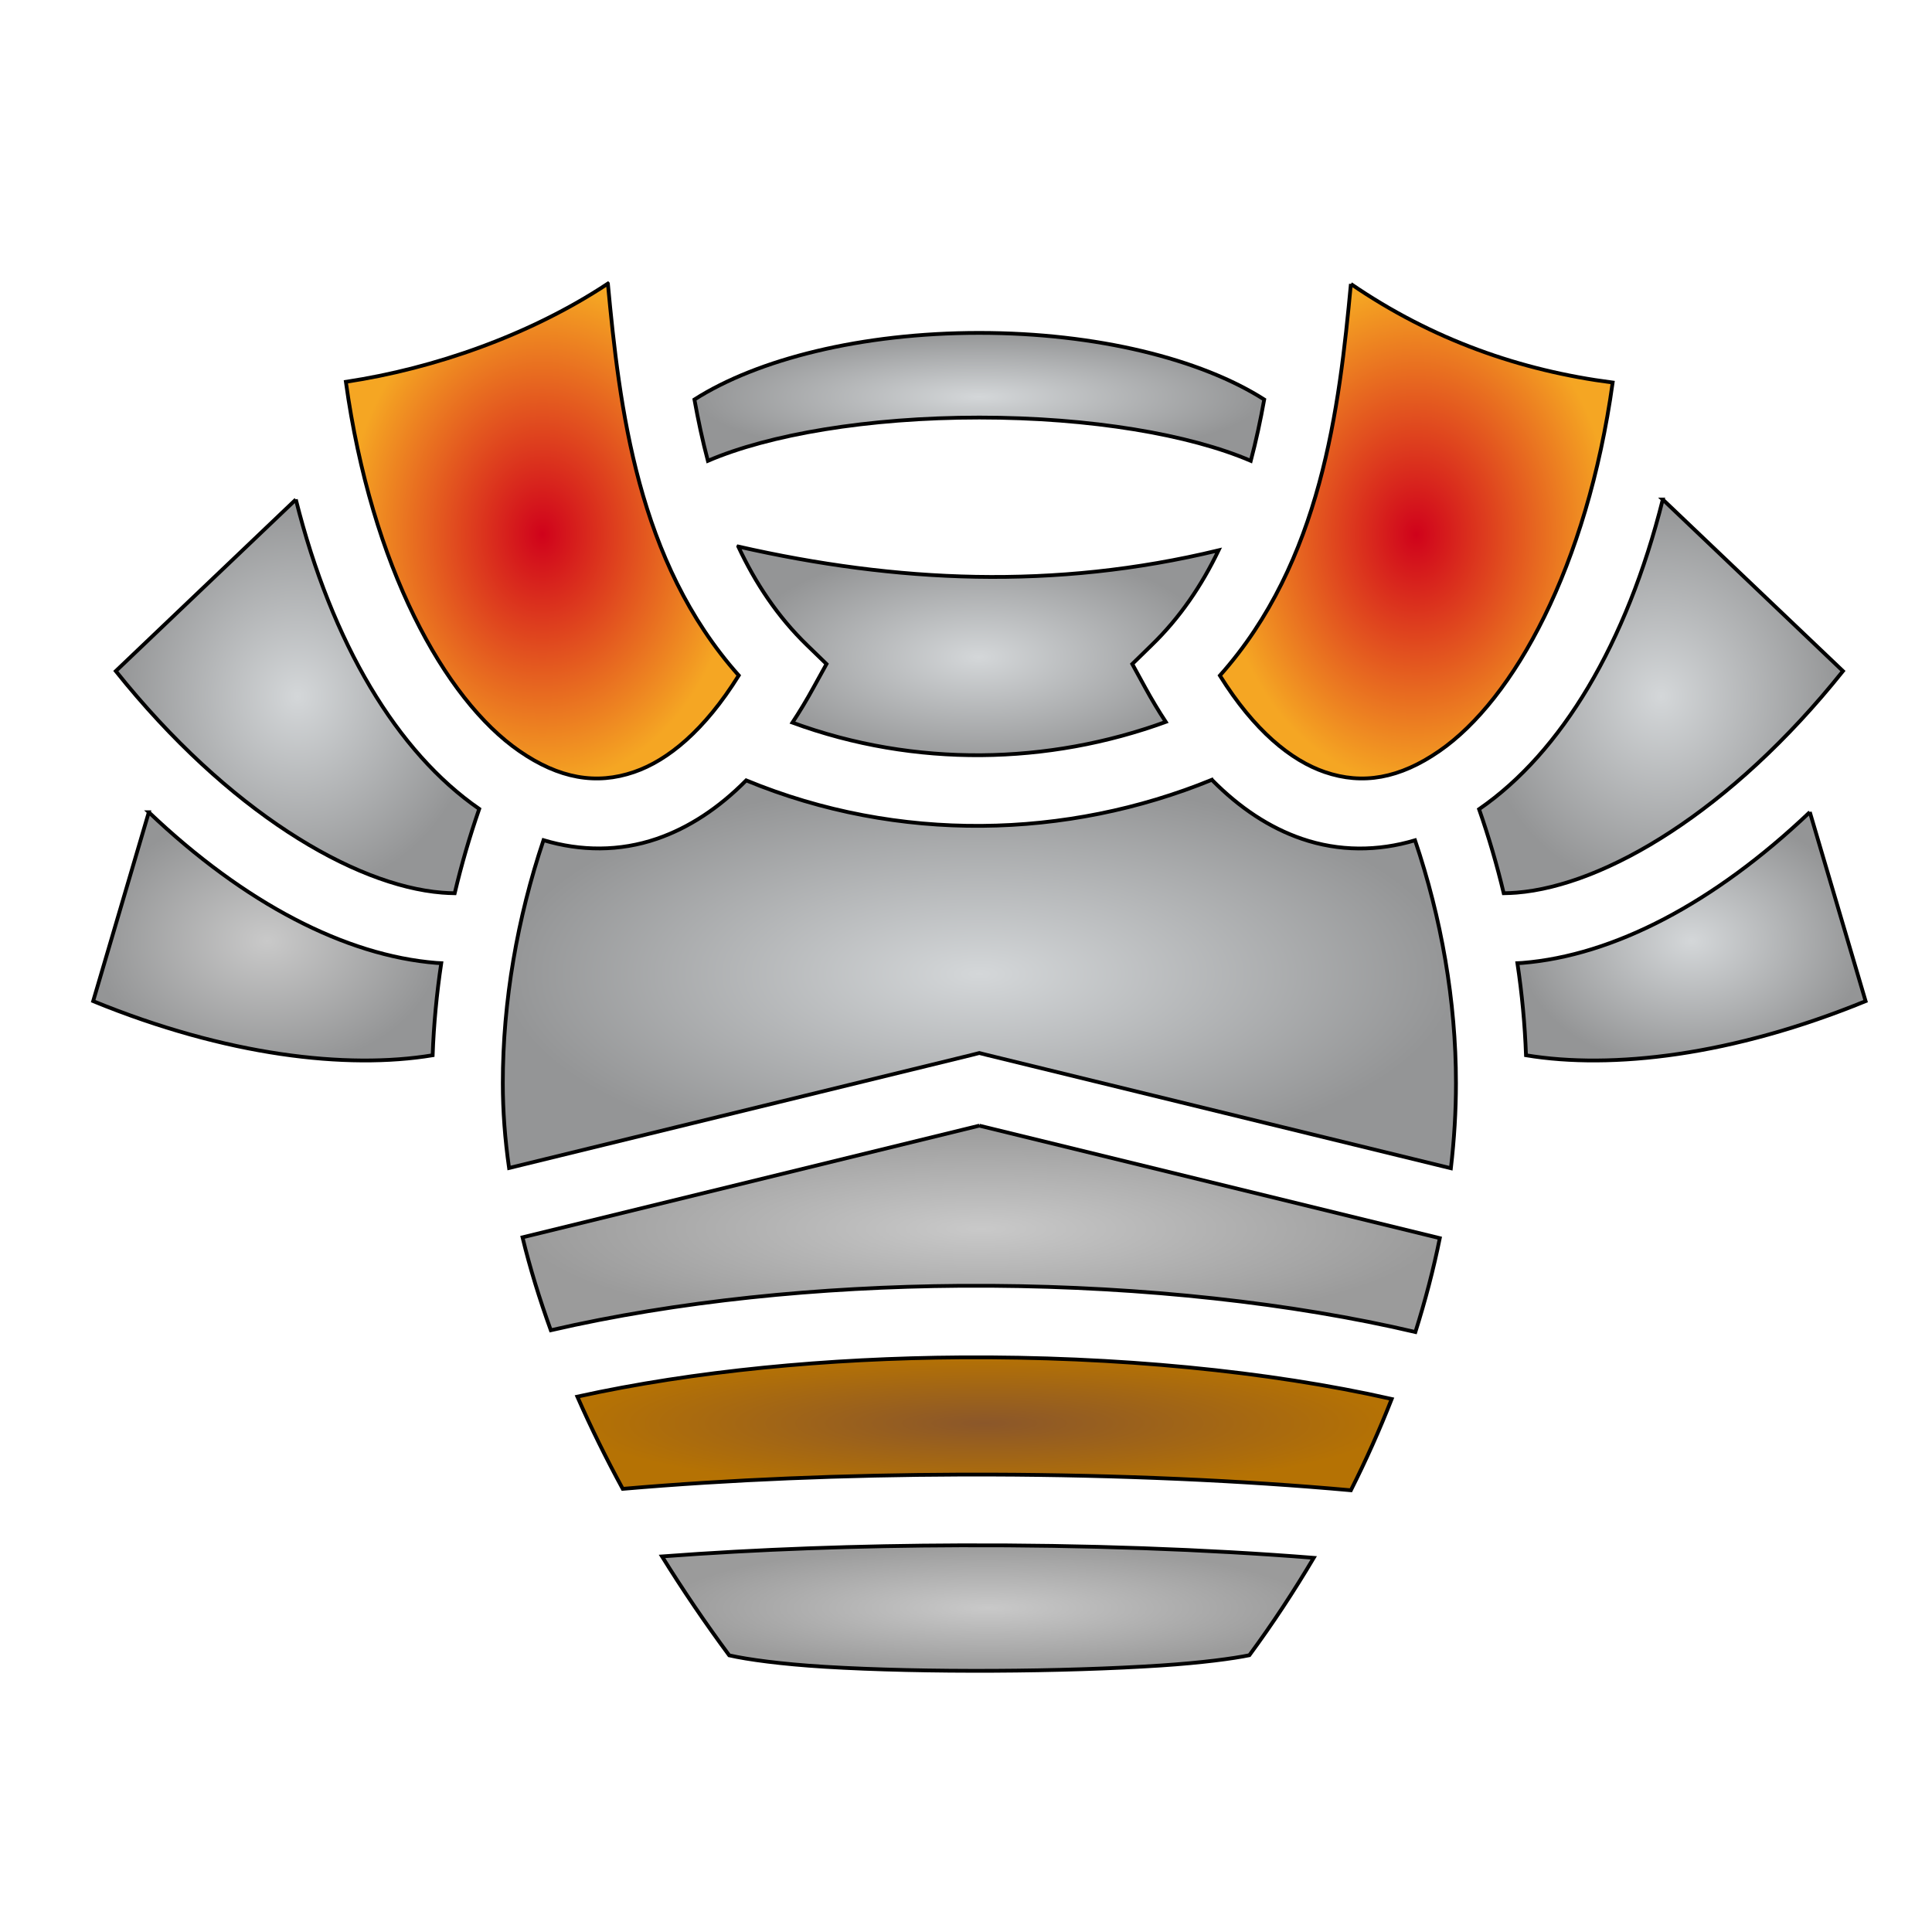 <svg xmlns="http://www.w3.org/2000/svg" viewBox="0 0 512 512" style="height: 512px; width: 512px;"><defs><linearGradient x1="0" x2="1" y1="0" y2="1" id="gradient-1"><stop offset="0%" stop-color="#930012" stop-opacity="1"></stop><stop offset="100%" stop-color="#ff0000" stop-opacity="1"></stop></linearGradient><radialGradient id="gradient-2"><stop offset="0%" stop-color="#d0021b" stop-opacity="1"></stop><stop offset="100%" stop-color="#f5a623" stop-opacity="1"></stop></radialGradient><radialGradient id="gradient-3"><stop offset="0%" stop-color="#d0021b" stop-opacity="1"></stop><stop offset="100%" stop-color="#f5a623" stop-opacity="1"></stop></radialGradient><radialGradient id="gradient-4"><stop offset="0%" stop-color="#d4d7d9" stop-opacity="1"></stop><stop offset="100%" stop-color="#949596" stop-opacity="1"></stop></radialGradient><radialGradient id="gradient-5"><stop offset="0%" stop-color="#d4d7d9" stop-opacity="1"></stop><stop offset="100%" stop-color="#949596" stop-opacity="1"></stop></radialGradient><radialGradient id="gradient-6"><stop offset="0%" stop-color="#d4d7d9" stop-opacity="1"></stop><stop offset="100%" stop-color="#949596" stop-opacity="1"></stop></radialGradient><radialGradient id="gradient-7"><stop offset="0%" stop-color="#d4d7d9" stop-opacity="1"></stop><stop offset="100%" stop-color="#949596" stop-opacity="1"></stop></radialGradient><radialGradient id="gradient-8"><stop offset="0%" stop-color="#d4d7d9" stop-opacity="1"></stop><stop offset="100%" stop-color="#949596" stop-opacity="1"></stop></radialGradient><radialGradient id="gradient-9"><stop offset="0%" stop-color="#d4d7d9" stop-opacity="1"></stop><stop offset="100%" stop-color="#949596" stop-opacity="1"></stop></radialGradient><radialGradient id="gradient-10"><stop offset="0%" stop-color="#c9c9c9" stop-opacity="1"></stop><stop offset="100%" stop-color="#949596" stop-opacity="1"></stop></radialGradient><radialGradient id="gradient-11"><stop offset="0%" stop-color="#c9c9c9" stop-opacity="1"></stop><stop offset="100%" stop-color="#9b9b9b" stop-opacity="1"></stop></radialGradient><radialGradient id="gradient-12"><stop offset="0%" stop-color="#8b572a" stop-opacity="1"></stop><stop offset="100%" stop-color="#b57204" stop-opacity="1"></stop></radialGradient><radialGradient id="gradient-13"><stop offset="0%" stop-color="#c9c9c9" stop-opacity="1"></stop><stop offset="100%" stop-color="#9b9b9b" stop-opacity="1"></stop></radialGradient><radialGradient id="gradient-14"><stop offset="0%" stop-color="#b57204" stop-opacity="1"></stop><stop offset="100%" stop-color="#8b572a" stop-opacity="1"></stop></radialGradient><radialGradient id="gradient-15"><stop offset="0%" stop-color="#b57204" stop-opacity="1"></stop><stop offset="100%" stop-color="#8b572a" stop-opacity="1"></stop></radialGradient><radialGradient id="gradient-16"><stop offset="0%" stop-color="#b57204" stop-opacity="1"></stop><stop offset="100%" stop-color="#8b572a" stop-opacity="1"></stop></radialGradient><radialGradient id="gradient-17"><stop offset="0%" stop-color="#b57204" stop-opacity="1"></stop><stop offset="100%" stop-color="#8b572a" stop-opacity="1"></stop></radialGradient><radialGradient id="gradient-18"><stop offset="0%" stop-color="#c9c9c9" stop-opacity="1"></stop><stop offset="100%" stop-color="#9b9b9b" stop-opacity="1"></stop></radialGradient><radialGradient id="gradient-19"><stop offset="0%" stop-color="#f8e71c" stop-opacity="1"></stop><stop offset="100%" stop-color="#f5a623" stop-opacity="1"></stop></radialGradient><radialGradient id="gradient-20"><stop offset="0%" stop-color="#f8e71c" stop-opacity="1"></stop><stop offset="100%" stop-color="#f5a623" stop-opacity="1"></stop></radialGradient><radialGradient id="gradient-21"><stop offset="0%" stop-color="#f8e71c" stop-opacity="1"></stop><stop offset="100%" stop-color="#f5a623" stop-opacity="1"></stop></radialGradient><radialGradient id="gradient-22"><stop offset="0%" stop-color="#f8e71c" stop-opacity="1"></stop><stop offset="100%" stop-color="#f5a623" stop-opacity="1"></stop></radialGradient><radialGradient id="gradient-23"><stop offset="0%" stop-color="#f8e71c" stop-opacity="1"></stop><stop offset="100%" stop-color="#f5a623" stop-opacity="1"></stop></radialGradient><radialGradient id="gradient-24"><stop offset="0%" stop-color="#f8e71c" stop-opacity="1"></stop><stop offset="100%" stop-color="#f5a623" stop-opacity="1"></stop></radialGradient><radialGradient id="gradient-25"><stop offset="0%" stop-color="#f8e71c" stop-opacity="1"></stop><stop offset="100%" stop-color="#f5a623" stop-opacity="1"></stop></radialGradient><radialGradient id="gradient-26"><stop offset="0%" stop-color="#f8e71c" stop-opacity="1"></stop><stop offset="100%" stop-color="#f5a623" stop-opacity="1"></stop></radialGradient><radialGradient id="gradient-27"><stop offset="0%" stop-color="#f8e71c" stop-opacity="1"></stop><stop offset="100%" stop-color="#f5a623" stop-opacity="1"></stop></radialGradient><radialGradient id="gradient-28"><stop offset="0%" stop-color="#f8e71c" stop-opacity="1"></stop><stop offset="100%" stop-color="#f5a623" stop-opacity="1"></stop></radialGradient><radialGradient id="gradient-29"><stop offset="0%" stop-color="#f8e71c" stop-opacity="1"></stop><stop offset="100%" stop-color="#f5a623" stop-opacity="1"></stop></radialGradient><radialGradient id="gradient-30"><stop offset="0%" stop-color="#f8e71c" stop-opacity="1"></stop><stop offset="100%" stop-color="#f5a623" stop-opacity="1"></stop></radialGradient><radialGradient id="gradient-31"><stop offset="0%" stop-color="#f8e71c" stop-opacity="1"></stop><stop offset="100%" stop-color="#f5a623" stop-opacity="1"></stop></radialGradient><radialGradient id="gradient-32"><stop offset="0%" stop-color="#f8e71c" stop-opacity="1"></stop><stop offset="100%" stop-color="#f5a623" stop-opacity="1"></stop></radialGradient><radialGradient id="gradient-33"><stop offset="0%" stop-color="#7ed321" stop-opacity="1"></stop><stop offset="100%" stop-color="#417505" stop-opacity="1"></stop></radialGradient><radialGradient id="gradient-34"><stop offset="0%" stop-color="#f8e71c" stop-opacity="1"></stop><stop offset="100%" stop-color="#f5a623" stop-opacity="1"></stop></radialGradient><radialGradient id="gradient-35"><stop offset="0%" stop-color="#f8e71c" stop-opacity="1"></stop><stop offset="100%" stop-color="#f5a623" stop-opacity="1"></stop></radialGradient><radialGradient id="gradient-36"><stop offset="0%" stop-color="#f8e71c" stop-opacity="1"></stop><stop offset="100%" stop-color="#f5a623" stop-opacity="1"></stop></radialGradient></defs><g class="" transform="translate(3,0)" style="touch-action: none;"><g><path d="M158.094 75.156C137.452 88.81 112.071 97.659 88.656 101.186C95.448 150.121 114.796 185.319 134.626 199.031C145.149 206.311 154.983 208.043 165.031 204.595C173.961 201.531 183.661 193.625 192.781 179.001C165.848 148.774 161.175 107.951 158.095 75.157Z" class="" fill="url(#gradient-2)" stroke="#000000" stroke-opacity="1" stroke-width="1"></path><path d="M355 75.25C351.92 108.04 347.213 148.83 320.28 179.03C329.397 193.64 339.137 201.53 348.063 204.594C358.11 208.042 367.913 206.309 378.438 199.031C398.238 185.338 417.558 150.209 424.375 101.376C399.88 98.206 376.573 90.026 355 75.251Z" class="" fill="url(#gradient-3)" stroke="#000000" stroke-opacity="1" stroke-width="1"></path><path d="M256.5 88.22C225.3 88.22 197.748 95.21 181.03 105.875C182.018 111.338 183.18 116.787 184.594 122.125C200.732 115.183 226.928 110.655 256.531 110.655C286.135 110.655 312.331 115.183 328.471 122.125C329.883 116.787 331.046 111.338 332.031 105.875C315.31 95.203 287.716 88.22 256.5 88.22Z" class="" fill="url(#gradient-4)" stroke="#000000" stroke-opacity="1" stroke-width="1"></path><path d="M75.406 132.374L27.686 177.844C57.436 215.028 90.726 234.67 114.156 236.562C115.301 236.654 116.409 236.697 117.5 236.718C119.292 229.135 121.463 221.668 124 214.373C102.276 199.35 84.986 170.637 75.406 132.373Z" class="" fill="url(#gradient-5)" stroke="#000000" stroke-opacity="1" stroke-width="1"></path><path d="M437.656 132.374C428.066 170.634 410.786 199.352 389.062 214.374C389.032 214.396 389 214.414 388.969 214.437C391.509 221.713 393.697 229.157 395.499 236.717C396.609 236.697 397.739 236.657 398.905 236.562C422.339 234.67 455.655 215.037 485.405 177.842L437.655 132.374Z" class="" fill="url(#gradient-6)" stroke="#000000" stroke-opacity="1" stroke-width="1"></path><path d="M192.656 144.844C197.196 154.544 203.106 163.448 210.906 170.999L216.031 175.969L212.595 182.187C210.795 185.479 208.923 188.575 207.001 191.499C239.593 203.464 274.863 202.635 305.939 191.311C304.059 188.443 302.232 185.409 300.469 182.186L297.063 175.968L302.157 170.998C309.687 163.708 315.465 155.152 319.937 145.842C276.31 156.376 234.537 154.345 192.657 144.842Z" class="" fill="url(#gradient-7)" stroke="#000000" stroke-opacity="1" stroke-width="1"></path><path d="M318.156 206.654C279.753 222.334 235.126 223.474 194.75 206.811C187.45 214.181 179.532 219.385 171.094 222.281C161.172 225.685 150.854 225.593 141.031 222.655C134.124 243.247 130.251 265.252 130.251 287.061C130.251 294.375 130.813 301.886 131.907 309.531L254.313 279.624L256.533 279.061L258.751 279.624L381.501 309.594C382.387 301.947 382.845 294.421 382.845 287.061C382.845 265.271 378.955 243.269 372.001 222.686C362.189 225.614 351.879 225.681 341.971 222.28C333.471 219.365 325.499 214.108 318.157 206.656Z" class="" fill="url(#gradient-8)" stroke="#000000" stroke-opacity="1" stroke-width="1"></path><path d="M476.626 215.218C451.222 239.386 424.558 253.236 400.406 255.186C399.979 255.22 399.551 255.222 399.126 255.248C400.34 263.323 401.116 271.476 401.406 279.654C424.212 283.434 456.129 279.752 491.406 265.31L476.626 215.217Z" class="" fill="url(#gradient-9)" stroke="#000000" stroke-opacity="1" stroke-width="1"></path><path d="M36.438 215.248L21.688 265.311C56.956 279.744 88.858 283.431 111.656 279.654C111.946 271.474 112.732 263.324 113.936 255.248C113.511 255.222 113.084 255.22 112.656 255.185C88.51 253.235 61.836 239.408 36.436 215.248Z" class="" fill="url(#gradient-10)" stroke="#000000" stroke-opacity="1" stroke-width="1"></path><path d="M256.531 298.311L135.471 327.904C137.443 336.032 139.981 344.254 142.971 352.529C176.507 344.795 214.201 341.023 251.471 340.749C254.255 340.729 257.035 340.731 259.814 340.749C300.071 341.013 339.424 345.325 372.094 352.999C374.716 344.656 376.894 336.349 378.564 328.124L256.53 298.312Z" class="" fill="url(#gradient-11)" stroke="#000000" stroke-opacity="1" stroke-width="1"></path><path d="M251.626 359.717C216.536 359.957 181.126 363.273 150.001 370.122C153.587 378.286 157.619 386.448 162.031 394.56C190.396 392.105 221.086 390.883 251.501 390.778C254.264 390.77 257.026 390.771 259.781 390.778C293.323 390.885 326.227 392.338 355.001 394.936C359.041 386.921 362.636 378.833 365.814 370.748C333.164 363.356 292.629 359.436 251.626 359.718Z" class="selected" fill="url(#gradient-12)" stroke="#000000" stroke-opacity="1" stroke-width="1"></path><path d="M251.563 409.527C224.721 409.617 197.699 410.563 172.438 412.467C177.955 421.347 183.911 430.119 190.251 438.684C195.083 439.786 204.069 441.016 215.595 441.716C228.795 442.516 244.657 442.853 260.407 442.776C276.157 442.702 291.817 442.211 304.627 441.371C315.55 440.655 323.861 439.523 328.095 438.651C334.3 430.225 339.975 421.584 345.157 412.841C316.665 410.574 284.252 409.419 251.563 409.527Z" class="" fill="url(#gradient-13)" stroke="#000000" stroke-opacity="1" stroke-width="1"></path></g></g></svg>